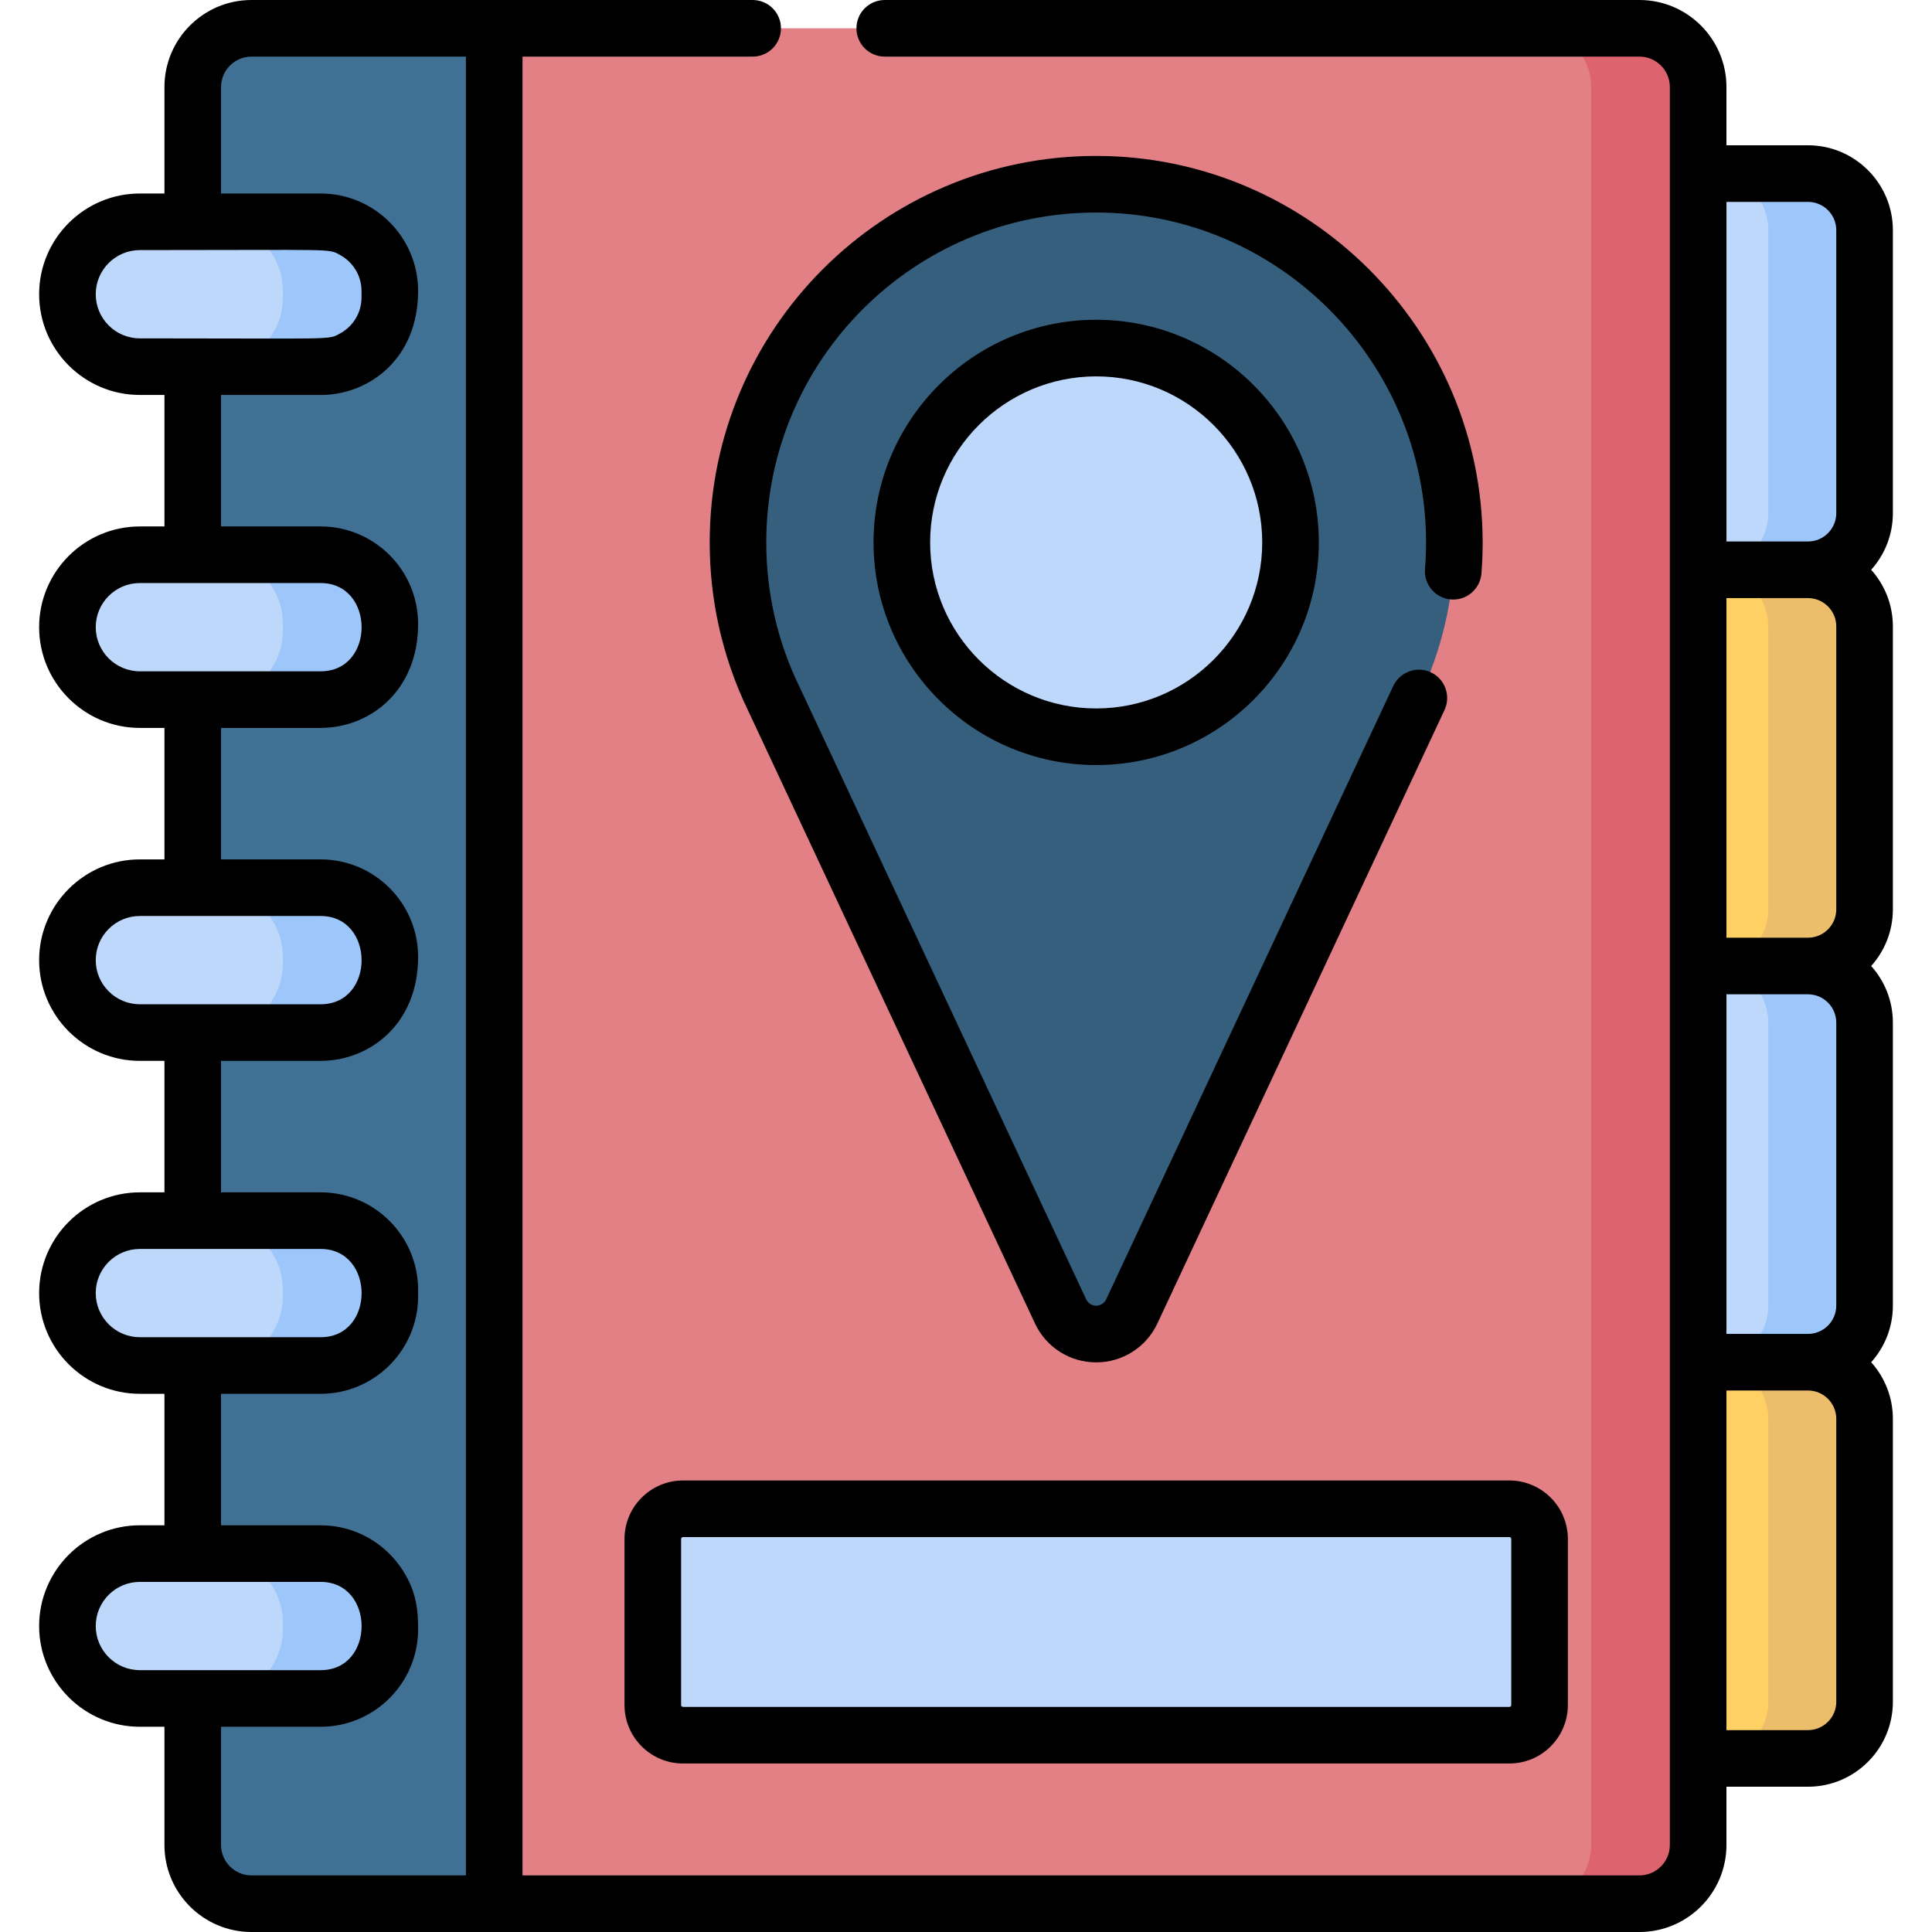 <svg id="Capa_1" enable-background="new 0 0 512 512" height="512" viewBox="0 0 512 512" width="512" xmlns="http://www.w3.org/2000/svg"><g><g><path d="m479.13 151h-51v-105h51c8.284 0 15 6.716 15 15v75c0 8.284-6.716 15-15 15z" fill="#bed8fb"/><path d="m479.13 256h-51v-105h51c8.284 0 15 6.716 15 15v75c0 8.284-6.716 15-15 15z" fill="#ffd064"/><path d="m479.13 361h-51v-105h51c8.284 0 15 6.716 15 15v75c0 8.284-6.716 15-15 15z" fill="#bed8fb"/><path d="m479.13 466h-51v-105h51c8.284 0 15 6.716 15 15v75c0 8.284-6.716 15-15 15z" fill="#ffd064"/><path d="m434.464 504.5h-343.439v-497h343.438c8.596 0 15.564 6.968 15.564 15.564v465.873c0 8.595-6.968 15.563-15.563 15.563z" fill="#e28086"/><path d="m376.026 184.972c5.973-12.368 9.343-26.229 9.397-40.872.19-51.793-41.796-94.556-93.585-95.269-53.038-.73-96.261 42.044-96.261 94.914 0 14.774 3.376 28.759 9.397 41.227l76.088 162.552c3.747 8.004 15.13 8.004 18.876 0z" fill="#365e7d"/><path d="m130.972 504.5h-64.33c-8.596 0-15.564-6.968-15.564-15.564v-465.872c0-8.596 6.968-15.564 15.564-15.564h64.33z" fill="#407093"/><g fill="#bed8fb"><path d="m103.305 77.103v1.741c0 10.12-8.204 18.325-18.325 18.325h-47.915c-10.601 0-19.195-8.594-19.195-19.195 0-10.601 8.594-19.195 19.195-19.195h47.915c10.12-.001 18.325 8.204 18.325 18.324z"/><path d="m103.305 165.338v1.741c0 10.12-8.204 18.325-18.325 18.325h-47.915c-10.601 0-19.195-8.594-19.195-19.195 0-10.601 8.594-19.195 19.195-19.195h47.915c10.12-.001 18.325 8.204 18.325 18.324z"/><path d="m103.305 253.573v1.741c0 10.12-8.204 18.325-18.325 18.325h-47.915c-10.601 0-19.195-8.594-19.195-19.195 0-10.601 8.594-19.195 19.195-19.195h47.915c10.12-.001 18.325 8.204 18.325 18.324z"/><path d="m103.305 341.808v1.741c0 10.12-8.204 18.325-18.325 18.325h-47.915c-10.601 0-19.195-8.594-19.195-19.195 0-10.601 8.594-19.195 19.195-19.195h47.915c10.12-.001 18.325 8.204 18.325 18.324z"/><path d="m103.305 430.043v1.741c0 10.121-8.204 18.325-18.325 18.325h-47.915c-10.601 0-19.195-8.594-19.195-19.195 0-10.601 8.594-19.195 19.195-19.195h47.915c10.12-.001 18.325 8.204 18.325 18.324z"/><path d="m290.5 195.247c-28.399 0-51.503-23.104-51.503-51.503s23.104-51.503 51.503-51.503 51.502 23.104 51.502 51.503-23.103 51.503-51.502 51.503z"/><path d="m400 459.844h-219c-4.418 0-8-3.582-8-8v-44c0-4.418 3.582-8 8-8h219c4.418 0 8 3.582 8 8v44c0 4.418-3.582 8-8 8z"/></g><path d="m84.98 58.778h-28.347c10.121 0 18.325 8.204 18.325 18.325v1.741c0 10.121-8.204 18.325-18.325 18.325h28.347c10.121 0 18.325-8.204 18.325-18.325v-1.741c0-10.12-8.205-18.325-18.325-18.325z" fill="#9dc6fb"/><path d="m84.98 147.013h-28.347c10.121 0 18.325 8.204 18.325 18.325v1.741c0 10.12-8.204 18.325-18.325 18.325h28.347c10.121 0 18.325-8.204 18.325-18.325v-1.741c0-10.12-8.205-18.325-18.325-18.325z" fill="#9dc6fb"/><path d="m84.98 235.248h-28.347c10.121 0 18.325 8.204 18.325 18.325v1.741c0 10.12-8.204 18.325-18.325 18.325h28.347c10.121 0 18.325-8.204 18.325-18.325v-1.741c0-10.12-8.205-18.325-18.325-18.325z" fill="#9dc6fb"/><path d="m84.98 323.483h-28.347c10.121 0 18.325 8.204 18.325 18.325v1.741c0 10.12-8.204 18.325-18.325 18.325h28.347c10.121 0 18.325-8.204 18.325-18.325v-1.741c0-10.12-8.205-18.325-18.325-18.325z" fill="#9dc6fb"/><path d="m84.98 411.719h-28.347c10.121 0 18.325 8.204 18.325 18.325v1.741c0 10.12-8.204 18.325-18.325 18.325h28.347c10.121 0 18.325-8.204 18.325-18.325v-1.741c0-10.121-8.205-18.325-18.325-18.325z" fill="#9dc6fb"/><path d="m434.464 7.5h-28.346c8.595 0 15.564 6.968 15.564 15.564v465.873c0 8.596-6.968 15.564-15.564 15.564h28.346c8.595 0 15.564-6.968 15.564-15.564v-465.873c0-8.596-6.969-15.564-15.564-15.564z" fill="#dd636e"/><path d="m479.13 46h-25.512c8.284 0 15 6.716 15 15v75c0 8.284-6.716 15-15 15h25.512c8.284 0 15-6.716 15-15v-75c0-8.284-6.716-15-15-15z" fill="#9dc6fb"/><path d="m479.13 151h-25.512c8.284 0 15 6.716 15 15v75c0 8.284-6.716 15-15 15h25.512c8.284 0 15-6.716 15-15v-75c0-8.284-6.716-15-15-15z" fill="#ecbe6b"/><path d="m479.13 361h-25.512c8.284 0 15 6.716 15 15v75c0 8.284-6.716 15-15 15h25.512c8.284 0 15-6.716 15-15v-75c0-8.284-6.716-15-15-15z" fill="#ecbe6b"/><path d="m479.13 256h-25.512c8.284 0 15 6.716 15 15v75c0 8.284-6.716 15-15 15h25.512c8.284 0 15-6.716 15-15v-75c0-8.284-6.716-15-15-15z" fill="#9dc6fb"/></g><g><path d="m231.497 143.745c0 32.534 26.469 59.002 59.003 59.002s59.002-26.468 59.002-59.002-26.468-59.003-59.002-59.003-59.003 26.468-59.003 59.003zm103.005 0c0 24.263-19.739 44.002-44.002 44.002-24.264 0-44.003-19.739-44.003-44.002s19.739-44.003 44.003-44.003c24.263 0 44.002 19.739 44.002 44.003z"/><path d="m290.5 41.32c-56.52 0-102.42 45.794-102.42 102.42-.02 14.816 3.187 30.044 10.09 44.4.01 0 .01.01.01.01l76.09 162.55c3.014 6.538 9.547 10.33 16.05 10.33h.36c6.492 0 13.007-3.781 16.05-10.32l76.09-162.56s0 0 0-.01c1.73-3.7.141-8.15-3.529-9.92-3.778-1.833-8.252-.165-10.01 3.48-.011 0-.011.01-.011.01l-76.12 162.63c-1.118 2.254-4.18 2.257-5.3 0-.059-.126-76.058-162.506-76.12-162.63-5.739-11.89-8.649-24.66-8.66-37.97.022-48.448 39.229-87.42 87.431-87.42 48.433 0 87.45 39.705 87.42 87.43v.32c-.01 2.25-.101 4.51-.28 6.72-.332 4.14 2.766 7.739 6.88 8.07 4.101.333 7.727-2.713 8.08-6.88.2-2.59.311-5.23.32-7.85v-.38c-.042-56.478-46.167-102.43-102.421-102.43z"/><path d="m165.5 407.844v44c0 8.547 6.953 15.5 15.5 15.5h219c8.547 0 15.5-6.953 15.5-15.5v-44c0-8.547-6.953-15.5-15.5-15.5h-219c-8.547 0-15.5 6.953-15.5 15.5zm235 0v44c0 .276-.225.5-.5.5h-219c-.275 0-.5-.224-.5-.5v-44c0-.276.225-.5.5-.5h219c.275 0 .5.224.5.5z"/><path d="m501.63 61c0-12.407-10.094-22.5-22.5-22.5h-21.603v-15.437c0-12.717-10.346-23.063-23.063-23.063h-200c-4.143 0-7.5 3.358-7.5 7.5s3.357 7.5 7.5 7.5h200c4.446 0 8.063 3.617 8.063 8.063v465.873c0 4.446-3.617 8.063-8.063 8.063h-295.991v-481.999h60.991c4.143 0 7.5-3.358 7.5-7.5s-3.357-7.5-7.5-7.5h-68.491-64.33c-12.718 0-23.065 10.346-23.065 23.063v28.215h-6.513c-14.72 0-26.695 11.976-26.695 26.695s11.976 26.695 26.695 26.695h6.513v34.845h-6.513c-14.72 0-26.695 11.975-26.695 26.695s11.976 26.695 26.695 26.695h6.513v34.845h-6.513c-14.72 0-26.695 11.976-26.695 26.695s11.976 26.695 26.695 26.695h6.513v34.845h-6.513c-14.72 0-26.695 11.976-26.695 26.695s11.976 26.695 26.695 26.695h6.513v34.844h-6.513c-14.72 0-26.695 11.976-26.695 26.695s11.976 26.695 26.695 26.695h6.513v31.328c0 12.717 10.347 23.063 23.064 23.063h367.821c12.717 0 23.063-10.346 23.063-23.063v-15.435h21.603c12.406 0 22.5-10.093 22.5-22.5v-75c0-5.758-2.177-11.016-5.748-15 3.571-3.984 5.748-9.242 5.748-15v-75c0-5.758-2.177-11.016-5.748-15 3.571-3.984 5.748-9.242 5.748-15v-75c0-5.758-2.177-11.016-5.748-15 3.571-3.984 5.748-9.242 5.748-15v-75zm-476.26 16.974c0-6.449 5.246-11.695 11.695-11.695 52.542 0 49.808-.466 53.07 1.308 3.374 1.835 5.67 5.413 5.67 9.517v1.74c0 4.104-2.295 7.682-5.67 9.517-3.263 1.775-.532 1.308-53.07 1.308-6.449 0-11.695-5.247-11.695-11.695zm0 88.234c0-6.449 5.246-11.695 11.695-11.695h47.914c14.414 0 14.52 23.39 0 23.39-11.283 0-38.126 0-47.914 0-6.449.001-11.695-5.246-11.695-11.695zm0 88.236c0-6.449 5.246-11.695 11.695-11.695h47.914c14.414 0 14.52 23.39 0 23.39-11.283 0-38.126 0-47.914 0-6.449 0-11.695-5.246-11.695-11.695zm0 88.235c0-6.449 5.246-11.695 11.695-11.695h47.914c14.414 0 14.52 23.391 0 23.391-11.283 0-38.126 0-47.914 0-6.449-.001-11.695-5.248-11.695-11.696zm0 88.235c0-6.449 5.246-11.695 11.695-11.695h47.914c14.414 0 14.52 23.39 0 23.39-11.283 0-38.126 0-47.914 0-6.449 0-11.695-5.247-11.695-11.695zm33.208 58.023v-31.328h26.401c14.24 0 25.825-11.585 25.825-25.825 0-5.282-.504-10.074-4.08-15.646-4.595-7.161-12.622-11.92-21.745-11.92h-26.401v-34.844h26.401c14.24 0 25.825-11.585 25.825-25.825v-1.741c0-14.24-11.585-25.825-25.825-25.825h-26.401v-34.845h26.401c12.871 0 25.825-9.637 25.825-27.565 0-14.24-11.585-25.825-25.825-25.825h-26.401v-34.845h26.401c12.871 0 25.825-9.637 25.825-27.565 0-14.238-11.583-25.824-25.825-25.824h-26.401v-34.845h26.401c12.844 0 25.825-9.61 25.825-27.566 0-14.24-11.586-25.825-25.825-25.825h-26.401v-28.215c0-4.446 3.618-8.063 8.064-8.063h56.83v482h-56.83c-4.446 0-8.064-3.617-8.064-8.063zm420.552-435.437c4.136 0 7.5 3.364 7.5 7.5v75c0 4.136-3.364 7.5-7.5 7.5h-21.603v-90zm7.5 112.5v75c0 4.136-3.364 7.5-7.5 7.5h-21.603v-1.124-88.876h21.603c4.136 0 7.5 3.364 7.5 7.5zm0 105v75c0 4.136-3.364 7.5-7.5 7.5h-21.603c0-9.346 0-79.668 0-90h21.603c4.136 0 7.5 3.364 7.5 7.5zm0 180c0 4.136-3.364 7.5-7.5 7.5h-21.603v-90h21.603c4.136 0 7.5 3.364 7.5 7.5z"/></g></g></svg>